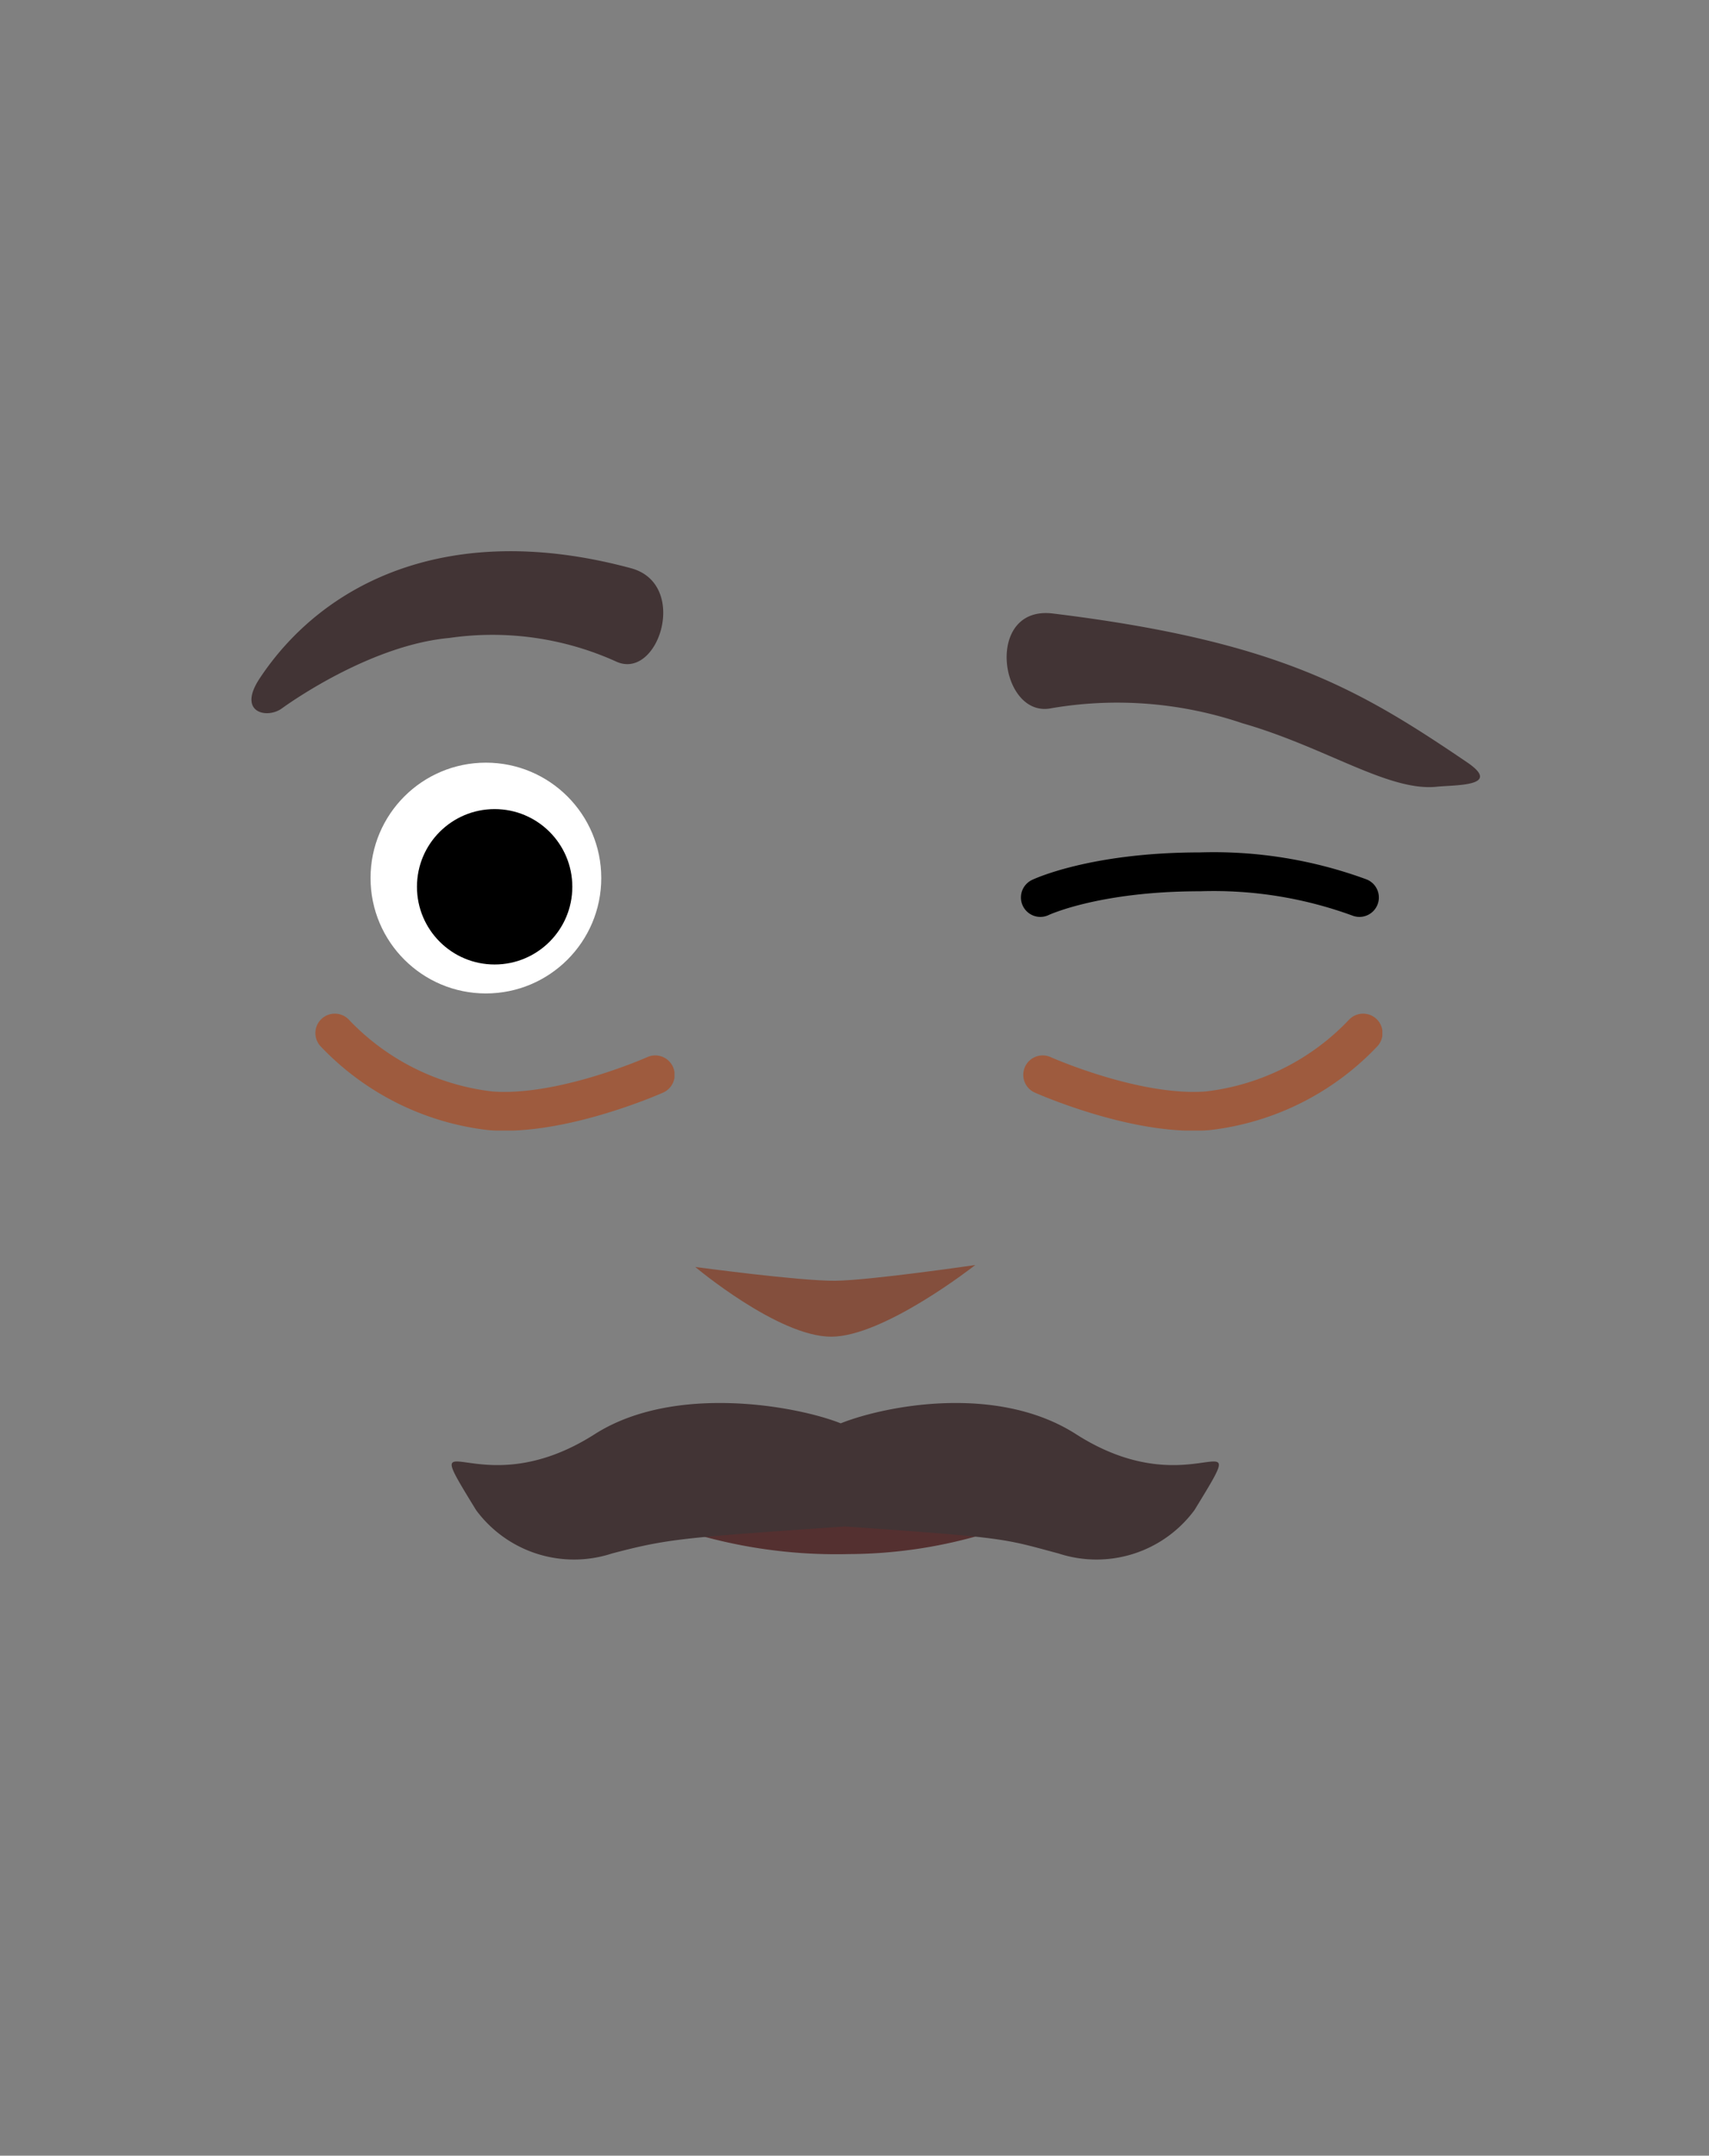 <svg xmlns="http://www.w3.org/2000/svg" xmlns:xlink="http://www.w3.org/1999/xlink" viewBox="0 0 88 110.97"><rect x="0" y="0" width="88" height="110.97" fill="#808080" stroke="none"/><defs><style>.cls-1,.cls-2,.cls-5,.cls-8{fill:none;}.cls-2{stroke:#000;}.cls-2,.cls-5,.cls-8{stroke-linecap:round;stroke-miterlimit:10;stroke-width:2px;}.cls-3{fill:#fff;}.cls-4{fill:#844f3d;}.cls-5{stroke:#543030;}.cls-6{fill:#423435;}.cls-7{clip-path:url(#clip-path);}.cls-8{stroke:#9e5b3e;}.cls-9{clip-path:url(#clip-path-2);}</style><clipPath id="clip-path"><rect class="cls-1" x="52.69" y="52.17" width="18.49" height="6.03"/></clipPath><clipPath id="clip-path-2"><rect class="cls-1" x="16.24" y="52.17" width="18.49" height="6.03"/></clipPath></defs><g id="Calque_6" data-name="Calque 6"><path class="cls-2" d="M53.57,46.2s2.76-1.32,8.23-1.32A21.81,21.81,0,0,1,70,46.2"/><circle class="cls-3" cx="25.02" cy="45.2" r="5.94"/><circle cx="25.47" cy="45.65" r="4"/><path class="cls-4" d="M50.22,65.12s-4.69,3.69-7.42,3.69-7-3.59-7-3.59,5.4.73,7.21.71S50.22,65.12,50.22,65.12Z"/><path class="cls-5" d="M34,77.31A25,25,0,0,0,43.71,79a23.67,23.67,0,0,0,9.43-2"/><path class="cls-6" d="M61.51,77.73a6.27,6.27,0,0,1-7,2.24c-2.85-.76-2.57-.81-11-1.39h0c-8.4.58-9.11.63-12,1.39a6.27,6.27,0,0,1-7-2.24c-3.18-5.2,0,0,6.11-3.9,4.14-2.64,10.5-1.43,12.67-.56h0c2.17-.87,8-2.08,12.12.56C61.51,77.73,64.69,72.53,61.51,77.73Z"/><path class="cls-6" d="M54.2,31.58c-3.51-.41-2.74,5.33-.13,4.89a20.1,20.1,0,0,1,9.9.76c4.26,1.22,7.52,3.52,10,3.27.92-.1,3.4,0,1.6-1.24C70,35.48,65.82,33,54.2,31.58Z"/><path class="cls-6" d="M32.49,29.25c3,.81,1.43,5.76-.73,4.82a15.46,15.46,0,0,0-8.62-1.23c-3.87.35-7.87,3.08-8.63,3.63s-2.3.22-1.15-1.53C16.62,30,23.11,26.72,32.49,29.25Z"/><g id="_Répétition_miroir_" data-name="&lt;Répétition miroir&gt;"><g class="cls-7"><path class="cls-8" d="M53.69,55.33s4.81,2.15,8.5,1.85a13.08,13.08,0,0,0,8-4"/></g></g><g id="_Répétition_miroir_2" data-name="&lt;Répétition miroir&gt;"><g class="cls-9"><path class="cls-8" d="M33.74,55.33s-4.81,2.15-8.5,1.85a13.12,13.12,0,0,1-8-4"/></g></g></g></svg>